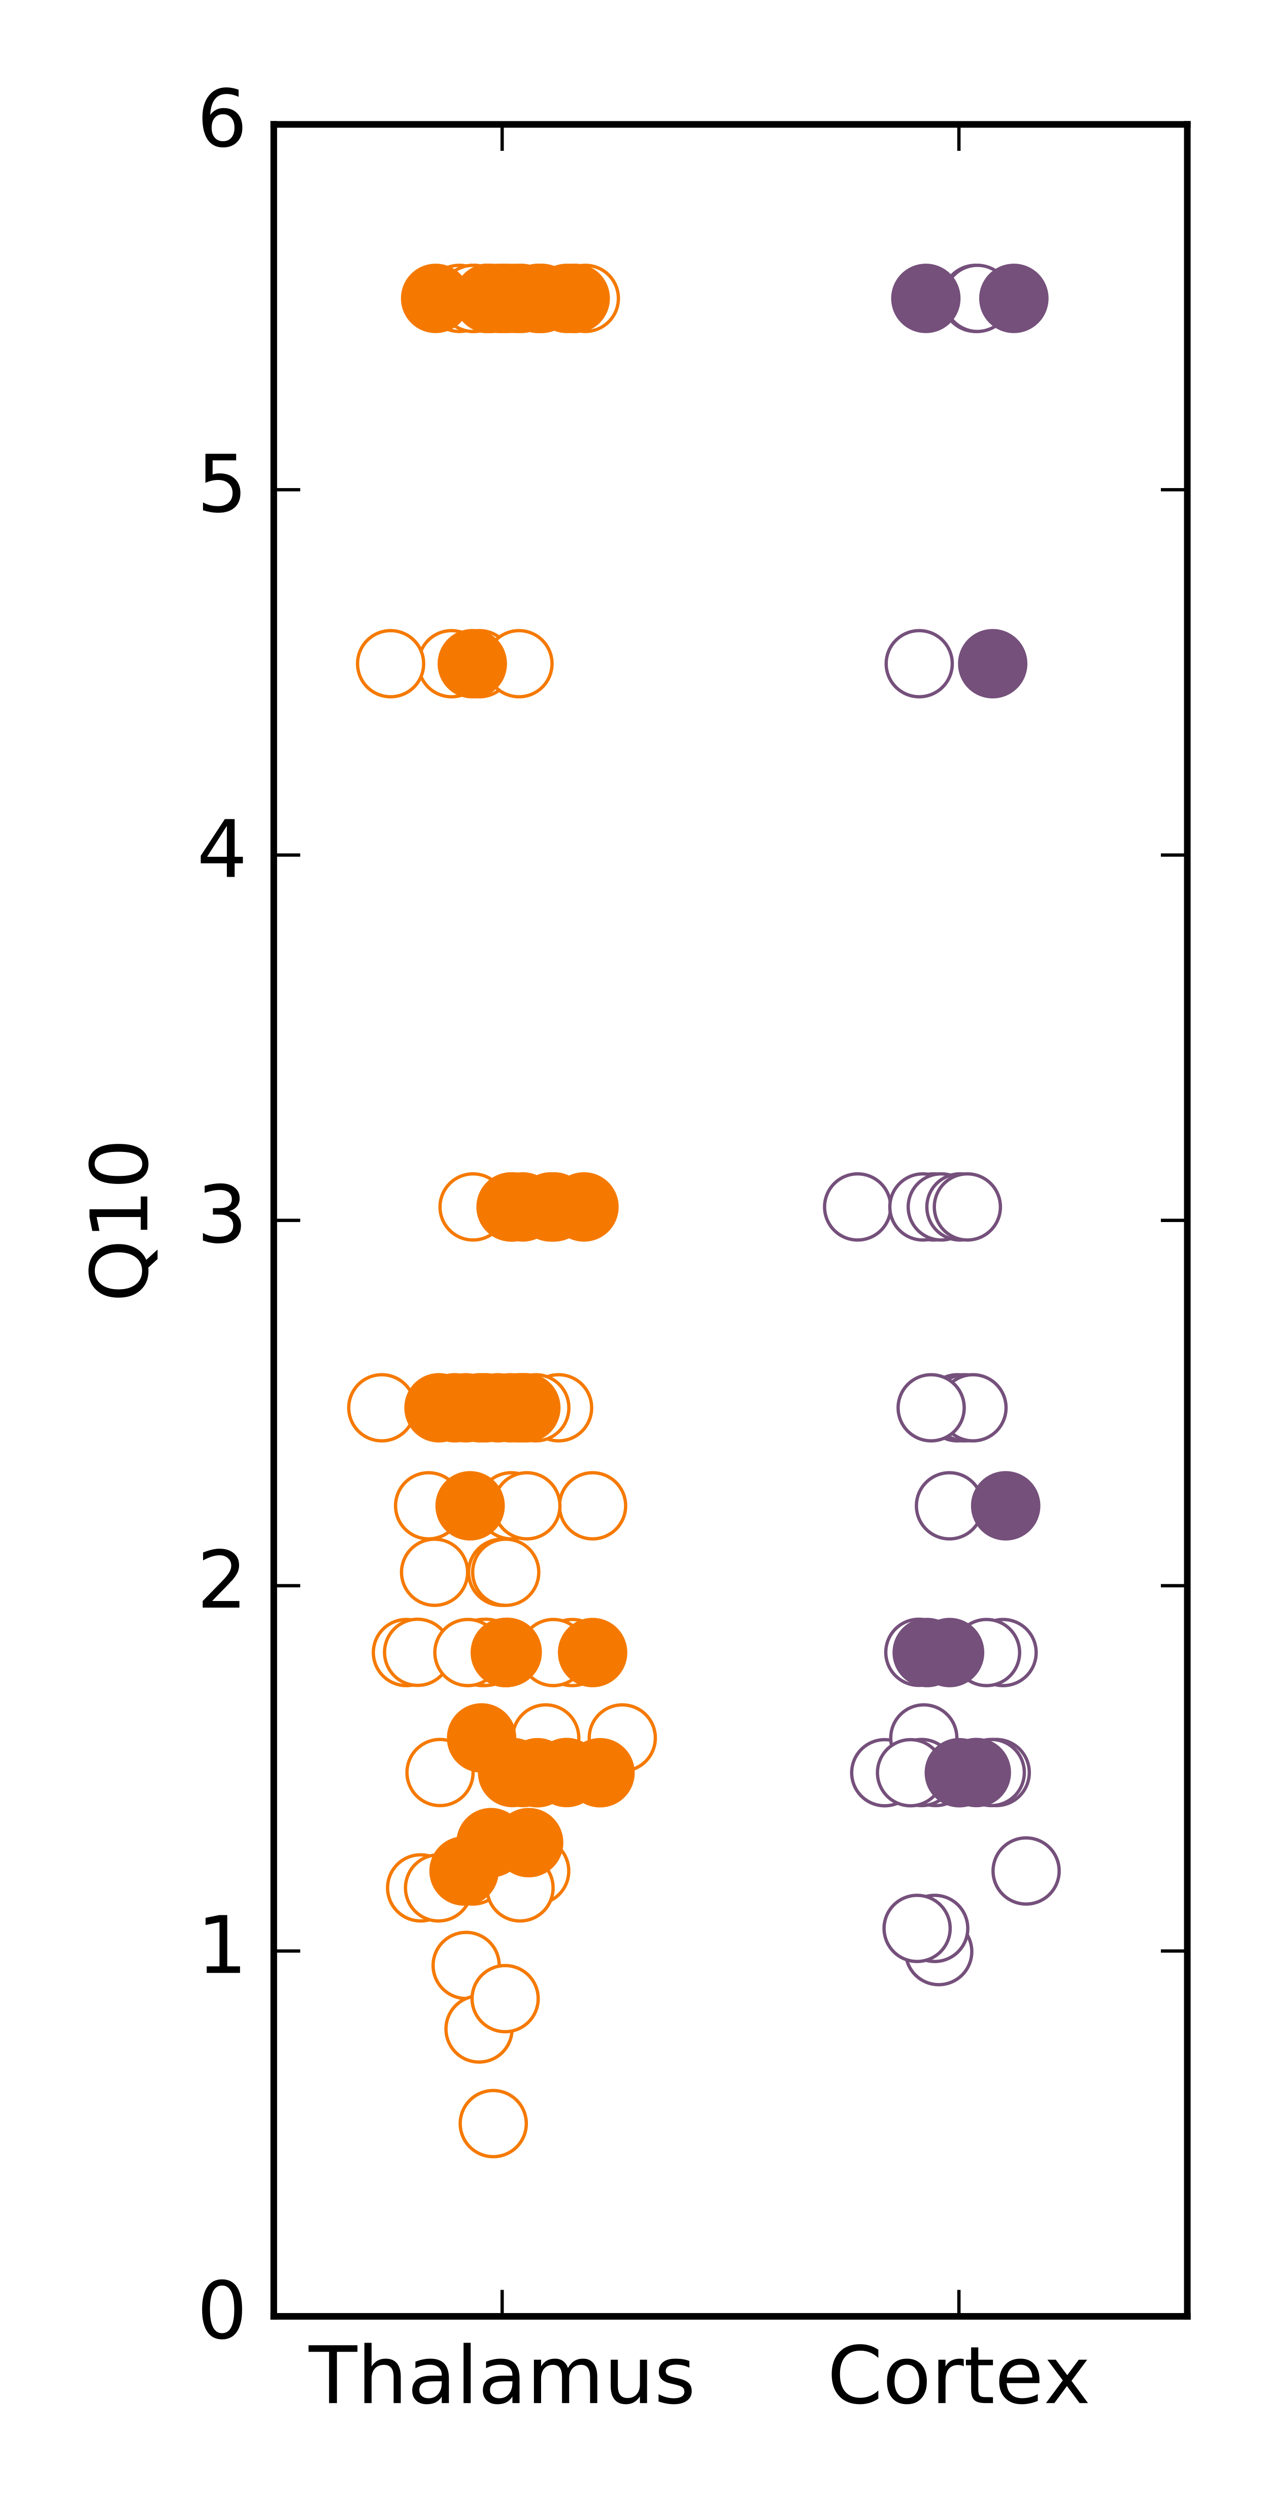 <?xml version="1.0" encoding="utf-8" standalone="no"?>
<!DOCTYPE svg PUBLIC "-//W3C//DTD SVG 1.1//EN"
  "http://www.w3.org/Graphics/SVG/1.1/DTD/svg11.dtd">
<!-- Created with matplotlib (http://matplotlib.org/) -->
<svg height="378pt" version="1.1" viewBox="0 0 192 378" width="192pt" xmlns="http://www.w3.org/2000/svg" xmlns:xlink="http://www.w3.org/1999/xlink">
 <defs>
  <style type="text/css">
*{stroke-linecap:butt;stroke-linejoin:round;stroke-miterlimit:100000;}
  </style>
 </defs>
 <g id="figure_1">
  <g id="patch_1">
   <path d="M 0 378.9 
L 192.6 378.9 
L 192.6 0 
L 0 0 
z
" style="fill:#ffffff;"/>
  </g>
  <g id="axes_1">
   <g id="patch_2">
    <path d="M 41.422 350.24 
L 179.64 350.24 
L 179.64 18.81 
L 41.422 18.81 
z
" style="fill:#ffffff;"/>
   </g>
   <g id="line2d_1">
    <defs>
     <path d="M 0 5 
C 1.326 5 2.598 4.473 3.536 3.536 
C 4.473 2.598 5 1.326 5 0 
C 5 -1.326 4.473 -2.598 3.536 -3.536 
C 2.598 -4.473 1.326 -5 0 -5 
C -1.326 -5 -2.598 -4.473 -3.536 -3.536 
C -4.473 -2.598 -5 -1.326 -5 0 
C -5 1.326 -4.473 2.598 -3.536 3.536 
C -2.598 4.473 -1.326 5 0 5 
z
" id="mc7025c196a" style="stroke:#f57900;stroke-width:0.5;"/>
    </defs>
    <g clip-path="url(#pbb7a2b4ba5)">
     <use style="fill:#ffffff;stroke:#f57900;stroke-width:0.5;" x="72.537" xlink:href="#mc7025c196a" y="100.355"/>
     <use style="fill:#ffffff;stroke:#f57900;stroke-width:0.5;" x="73.676" xlink:href="#mc7025c196a" y="45.117"/>
     <use style="fill:#ffffff;stroke:#f57900;stroke-width:0.5;" x="76.537" xlink:href="#mc7025c196a" y="249.871"/>
     <use style="fill:#ffffff;stroke:#f57900;stroke-width:0.5;" x="81.053" xlink:href="#mc7025c196a" y="282.899"/>
     <use style="fill:#ffffff;stroke:#f57900;stroke-width:0.5;" x="73.011" xlink:href="#mc7025c196a" y="249.871"/>
     <use style="fill:#ffffff;stroke:#f57900;stroke-width:0.5;" x="64.847" xlink:href="#mc7025c196a" y="227.684"/>
     <use style="fill:#ffffff;stroke:#f57900;stroke-width:0.5;" x="86.577" xlink:href="#mc7025c196a" y="249.871"/>
     <use style="fill:#ffffff;stroke:#f57900;stroke-width:0.5;" x="70.53" xlink:href="#mc7025c196a" y="297.184"/>
     <use style="fill:#ffffff;stroke:#f57900;stroke-width:0.5;" x="78.892" xlink:href="#mc7025c196a" y="45.117"/>
     <use style="fill:#ffffff;stroke:#f57900;stroke-width:0.5;" x="79.108" xlink:href="#mc7025c196a" y="268.013"/>
     <use style="fill:#ffffff;stroke:#f57900;stroke-width:0.5;" x="89.658" xlink:href="#mc7025c196a" y="227.684"/>
     <use style="fill:#ffffff;stroke:#f57900;stroke-width:0.5;" x="84.516" xlink:href="#mc7025c196a" y="212.863"/>
     <use style="fill:#ffffff;stroke:#f57900;stroke-width:0.5;" x="72.477" xlink:href="#mc7025c196a" y="306.789"/>
     <use style="fill:#ffffff;stroke:#f57900;stroke-width:0.5;" x="81.651" xlink:href="#mc7025c196a" y="45.117"/>
     <use style="fill:#ffffff;stroke:#f57900;stroke-width:0.5;" x="61.489" xlink:href="#mc7025c196a" y="249.871"/>
     <use style="fill:#ffffff;stroke:#f57900;stroke-width:0.5;" x="68.822" xlink:href="#mc7025c196a" y="212.863"/>
     <use style="fill:#ffffff;stroke:#f57900;stroke-width:0.5;" x="73.525" xlink:href="#mc7025c196a" y="249.836"/>
     <use style="fill:#ffffff;stroke:#f57900;stroke-width:0.5;" x="81.071" xlink:href="#mc7025c196a" y="212.863"/>
     <use style="fill:#ffffff;stroke:#f57900;stroke-width:0.5;" x="75.906" xlink:href="#mc7025c196a" y="237.733"/>
     <use style="fill:#ffffff;stroke:#f57900;stroke-width:0.5;" x="74.63" xlink:href="#mc7025c196a" y="321.097"/>
     <use style="fill:#ffffff;stroke:#f57900;stroke-width:0.5;" x="77.361" xlink:href="#mc7025c196a" y="227.684"/>
     <use style="fill:#ffffff;stroke:#f57900;stroke-width:0.5;" x="57.765" xlink:href="#mc7025c196a" y="212.863"/>
     <use style="fill:#ffffff;stroke:#f57900;stroke-width:0.5;" x="73.67" xlink:href="#mc7025c196a" y="45.117"/>
     <use style="fill:#ffffff;stroke:#f57900;stroke-width:0.5;" x="88.561" xlink:href="#mc7025c196a" y="45.117"/>
     <use style="fill:#ffffff;stroke:#f57900;stroke-width:0.5;" x="81.408" xlink:href="#mc7025c196a" y="45.117"/>
     <use style="fill:#ffffff;stroke:#f57900;stroke-width:0.5;" x="71.727" xlink:href="#mc7025c196a" y="45.117"/>
     <use style="fill:#ffffff;stroke:#f57900;stroke-width:0.5;" x="75.539" xlink:href="#mc7025c196a" y="45.117"/>
     <use style="fill:#ffffff;stroke:#f57900;stroke-width:0.5;" x="83.72" xlink:href="#mc7025c196a" y="249.871"/>
     <use style="fill:#ffffff;stroke:#f57900;stroke-width:0.5;" x="76.155" xlink:href="#mc7025c196a" y="45.117"/>
     <use style="fill:#ffffff;stroke:#f57900;stroke-width:0.5;" x="69.499" xlink:href="#mc7025c196a" y="45.117"/>
     <use style="fill:#ffffff;stroke:#f57900;stroke-width:0.5;" x="63.181" xlink:href="#mc7025c196a" y="249.836"/>
     <use style="fill:#ffffff;stroke:#f57900;stroke-width:0.5;" x="70.794" xlink:href="#mc7025c196a" y="249.871"/>
     <use style="fill:#ffffff;stroke:#f57900;stroke-width:0.5;" x="79.718" xlink:href="#mc7025c196a" y="227.684"/>
     <use style="fill:#ffffff;stroke:#f57900;stroke-width:0.5;" x="66.575" xlink:href="#mc7025c196a" y="268.013"/>
     <use style="fill:#ffffff;stroke:#f57900;stroke-width:0.5;" x="71.577" xlink:href="#mc7025c196a" y="45.117"/>
     <use style="fill:#ffffff;stroke:#f57900;stroke-width:0.5;" x="79.116" xlink:href="#mc7025c196a" y="212.863"/>
     <use style="fill:#ffffff;stroke:#f57900;stroke-width:0.5;" x="74.283" xlink:href="#mc7025c196a" y="45.117"/>
     <use style="fill:#ffffff;stroke:#f57900;stroke-width:0.5;" x="63.64" xlink:href="#mc7025c196a" y="285.456"/>
     <use style="fill:#ffffff;stroke:#f57900;stroke-width:0.5;" x="66.349" xlink:href="#mc7025c196a" y="285.456"/>
     <use style="fill:#ffffff;stroke:#f57900;stroke-width:0.5;" x="83.838" xlink:href="#mc7025c196a" y="182.494"/>
     <use style="fill:#ffffff;stroke:#f57900;stroke-width:0.5;" x="71.574" xlink:href="#mc7025c196a" y="182.494"/>
     <use style="fill:#ffffff;stroke:#f57900;stroke-width:0.5;" x="76.856" xlink:href="#mc7025c196a" y="45.117"/>
     <use style="fill:#ffffff;stroke:#f57900;stroke-width:0.5;" x="65.75" xlink:href="#mc7025c196a" y="237.733"/>
     <use style="fill:#ffffff;stroke:#f57900;stroke-width:0.5;" x="78.522" xlink:href="#mc7025c196a" y="100.355"/>
     <use style="fill:#ffffff;stroke:#f57900;stroke-width:0.5;" x="77.206" xlink:href="#mc7025c196a" y="212.863"/>
     <use style="fill:#ffffff;stroke:#f57900;stroke-width:0.5;" x="94.151" xlink:href="#mc7025c196a" y="262.782"/>
     <use style="fill:#ffffff;stroke:#f57900;stroke-width:0.5;" x="71.556" xlink:href="#mc7025c196a" y="282.899"/>
     <use style="fill:#ffffff;stroke:#f57900;stroke-width:0.5;" x="82.571" xlink:href="#mc7025c196a" y="262.782"/>
     <use style="fill:#ffffff;stroke:#f57900;stroke-width:0.5;" x="76.426" xlink:href="#mc7025c196a" y="302.201"/>
     <use style="fill:#ffffff;stroke:#f57900;stroke-width:0.5;" x="78.681" xlink:href="#mc7025c196a" y="285.456"/>
     <use style="fill:#ffffff;stroke:#f57900;stroke-width:0.5;" x="77.326" xlink:href="#mc7025c196a" y="182.494"/>
     <use style="fill:#ffffff;stroke:#f57900;stroke-width:0.5;" x="68.318" xlink:href="#mc7025c196a" y="100.355"/>
     <use style="fill:#ffffff;stroke:#f57900;stroke-width:0.5;" x="76.515" xlink:href="#mc7025c196a" y="237.733"/>
     <use style="fill:#ffffff;stroke:#f57900;stroke-width:0.5;" x="59.098" xlink:href="#mc7025c196a" y="100.355"/>
    </g>
   </g>
   <g id="line2d_2">
    <defs>
     <path d="M 0 5 
C 1.326 5 2.598 4.473 3.536 3.536 
C 4.473 2.598 5 1.326 5 0 
C 5 -1.326 4.473 -2.598 3.536 -3.536 
C 2.598 -4.473 1.326 -5 0 -5 
C -1.326 -5 -2.598 -4.473 -3.536 -3.536 
C -4.473 -2.598 -5 -1.326 -5 0 
C -5 1.326 -4.473 2.598 -3.536 3.536 
C -2.598 4.473 -1.326 5 0 5 
z
" id="macefeec0c6" style="stroke:#f57900;stroke-width:0.5;"/>
    </defs>
    <g clip-path="url(#pbb7a2b4ba5)">
     <use style="fill:#f57900;stroke:#f57900;stroke-width:0.5;" x="73.902" xlink:href="#macefeec0c6" y="45.117"/>
     <use style="fill:#f57900;stroke:#f57900;stroke-width:0.5;" x="70.468" xlink:href="#macefeec0c6" y="212.863"/>
     <use style="fill:#f57900;stroke:#f57900;stroke-width:0.5;" x="79.555" xlink:href="#macefeec0c6" y="212.863"/>
     <use style="fill:#f57900;stroke:#f57900;stroke-width:0.5;" x="76.74" xlink:href="#macefeec0c6" y="249.836"/>
     <use style="fill:#f57900;stroke:#f57900;stroke-width:0.5;" x="79.097" xlink:href="#macefeec0c6" y="182.494"/>
     <use style="fill:#f57900;stroke:#f57900;stroke-width:0.5;" x="81.321" xlink:href="#macefeec0c6" y="268.042"/>
     <use style="fill:#f57900;stroke:#f57900;stroke-width:0.5;" x="90.785" xlink:href="#macefeec0c6" y="268.042"/>
     <use style="fill:#f57900;stroke:#f57900;stroke-width:0.5;" x="78.455" xlink:href="#macefeec0c6" y="212.863"/>
     <use style="fill:#f57900;stroke:#f57900;stroke-width:0.5;" x="86.76" xlink:href="#macefeec0c6" y="45.117"/>
     <use style="fill:#f57900;stroke:#f57900;stroke-width:0.5;" x="88.353" xlink:href="#macefeec0c6" y="182.494"/>
     <use style="fill:#f57900;stroke:#f57900;stroke-width:0.5;" x="81.975" xlink:href="#macefeec0c6" y="45.117"/>
     <use style="fill:#f57900;stroke:#f57900;stroke-width:0.5;" x="85.752" xlink:href="#macefeec0c6" y="45.117"/>
     <use style="fill:#f57900;stroke:#f57900;stroke-width:0.5;" x="72.593" xlink:href="#macefeec0c6" y="212.863"/>
     <use style="fill:#f57900;stroke:#f57900;stroke-width:0.5;" x="85.735" xlink:href="#macefeec0c6" y="268.013"/>
     <use style="fill:#f57900;stroke:#f57900;stroke-width:0.5;" x="77.547" xlink:href="#macefeec0c6" y="182.494"/>
     <use style="fill:#f57900;stroke:#f57900;stroke-width:0.5;" x="77.555" xlink:href="#macefeec0c6" y="268.013"/>
     <use style="fill:#f57900;stroke:#f57900;stroke-width:0.5;" x="87.029" xlink:href="#macefeec0c6" y="45.117"/>
     <use style="fill:#f57900;stroke:#f57900;stroke-width:0.5;" x="73.452" xlink:href="#macefeec0c6" y="212.863"/>
     <use style="fill:#f57900;stroke:#f57900;stroke-width:0.5;" x="75.345" xlink:href="#macefeec0c6" y="212.863"/>
     <use style="fill:#f57900;stroke:#f57900;stroke-width:0.5;" x="71.46" xlink:href="#macefeec0c6" y="100.355"/>
     <use style="fill:#f57900;stroke:#f57900;stroke-width:0.5;" x="74.293" xlink:href="#macefeec0c6" y="278.615"/>
     <use style="fill:#f57900;stroke:#f57900;stroke-width:0.5;" x="72.865" xlink:href="#macefeec0c6" y="262.782"/>
     <use style="fill:#f57900;stroke:#f57900;stroke-width:0.5;" x="79.985" xlink:href="#macefeec0c6" y="278.615"/>
     <use style="fill:#f57900;stroke:#f57900;stroke-width:0.5;" x="76.452" xlink:href="#macefeec0c6" y="249.871"/>
     <use style="fill:#f57900;stroke:#f57900;stroke-width:0.5;" x="70.211" xlink:href="#macefeec0c6" y="282.899"/>
     <use style="fill:#f57900;stroke:#f57900;stroke-width:0.5;" x="83.317" xlink:href="#macefeec0c6" y="182.494"/>
     <use style="fill:#f57900;stroke:#f57900;stroke-width:0.5;" x="89.66" xlink:href="#macefeec0c6" y="249.871"/>
     <use style="fill:#f57900;stroke:#f57900;stroke-width:0.5;" x="78.108" xlink:href="#macefeec0c6" y="45.117"/>
     <use style="fill:#f57900;stroke:#f57900;stroke-width:0.5;" x="65.912" xlink:href="#macefeec0c6" y="45.117"/>
     <use style="fill:#f57900;stroke:#f57900;stroke-width:0.5;" x="66.419" xlink:href="#macefeec0c6" y="212.863"/>
     <use style="fill:#f57900;stroke:#f57900;stroke-width:0.5;" x="71.128" xlink:href="#macefeec0c6" y="227.684"/>
    </g>
   </g>
   <g id="line2d_3">
    <defs>
     <path d="M 0 5 
C 1.326 5 2.598 4.473 3.536 3.536 
C 4.473 2.598 5 1.326 5 0 
C 5 -1.326 4.473 -2.598 3.536 -3.536 
C 2.598 -4.473 1.326 -5 0 -5 
C -1.326 -5 -2.598 -4.473 -3.536 -3.536 
C -4.473 -2.598 -5 -1.326 -5 0 
C -5 1.326 -4.473 2.598 -3.536 3.536 
C -2.598 4.473 -1.326 5 0 5 
z
" id="m51b7ac79d2" style="stroke:#75507b;stroke-width:0.5;"/>
    </defs>
    <g clip-path="url(#pbb7a2b4ba5)">
     <use style="fill:#ffffff;stroke:#75507b;stroke-width:0.5;" x="141.258" xlink:href="#m51b7ac79d2" y="182.494"/>
     <use style="fill:#ffffff;stroke:#75507b;stroke-width:0.5;" x="144.851" xlink:href="#m51b7ac79d2" y="212.863"/>
     <use style="fill:#ffffff;stroke:#75507b;stroke-width:0.5;" x="139.078" xlink:href="#m51b7ac79d2" y="100.355"/>
     <use style="fill:#ffffff;stroke:#75507b;stroke-width:0.5;" x="133.859" xlink:href="#m51b7ac79d2" y="268.042"/>
     <use style="fill:#ffffff;stroke:#75507b;stroke-width:0.5;" x="142.032" xlink:href="#m51b7ac79d2" y="295.09"/>
     <use style="fill:#ffffff;stroke:#75507b;stroke-width:0.5;" x="141.557" xlink:href="#m51b7ac79d2" y="268.013"/>
     <use style="fill:#ffffff;stroke:#75507b;stroke-width:0.5;" x="150.733" xlink:href="#m51b7ac79d2" y="268.013"/>
     <use style="fill:#ffffff;stroke:#75507b;stroke-width:0.5;" x="151.771" xlink:href="#m51b7ac79d2" y="249.871"/>
     <use style="fill:#ffffff;stroke:#75507b;stroke-width:0.5;" x="139.771" xlink:href="#m51b7ac79d2" y="262.782"/>
     <use style="fill:#ffffff;stroke:#75507b;stroke-width:0.5;" x="147.61" xlink:href="#m51b7ac79d2" y="45.117"/>
     <use style="fill:#ffffff;stroke:#75507b;stroke-width:0.5;" x="129.758" xlink:href="#m51b7ac79d2" y="182.494"/>
     <use style="fill:#ffffff;stroke:#75507b;stroke-width:0.5;" x="139.439" xlink:href="#m51b7ac79d2" y="268.013"/>
     <use style="fill:#ffffff;stroke:#75507b;stroke-width:0.5;" x="141.424" xlink:href="#m51b7ac79d2" y="291.582"/>
     <use style="fill:#ffffff;stroke:#75507b;stroke-width:0.5;" x="137.76" xlink:href="#m51b7ac79d2" y="268.042"/>
     <use style="fill:#ffffff;stroke:#75507b;stroke-width:0.5;" x="145.978" xlink:href="#m51b7ac79d2" y="212.863"/>
     <use style="fill:#ffffff;stroke:#75507b;stroke-width:0.5;" x="155.251" xlink:href="#m51b7ac79d2" y="282.899"/>
     <use style="fill:#ffffff;stroke:#75507b;stroke-width:0.5;" x="149.267" xlink:href="#m51b7ac79d2" y="249.871"/>
     <use style="fill:#ffffff;stroke:#75507b;stroke-width:0.5;" x="147.214" xlink:href="#m51b7ac79d2" y="212.863"/>
     <use style="fill:#ffffff;stroke:#75507b;stroke-width:0.5;" x="138.759" xlink:href="#m51b7ac79d2" y="291.582"/>
     <use style="fill:#ffffff;stroke:#75507b;stroke-width:0.5;" x="140.885" xlink:href="#m51b7ac79d2" y="212.863"/>
     <use style="fill:#ffffff;stroke:#75507b;stroke-width:0.5;" x="147.882" xlink:href="#m51b7ac79d2" y="45.117"/>
     <use style="fill:#ffffff;stroke:#75507b;stroke-width:0.5;" x="139.633" xlink:href="#m51b7ac79d2" y="182.494"/>
     <use style="fill:#ffffff;stroke:#75507b;stroke-width:0.5;" x="139.02" xlink:href="#m51b7ac79d2" y="249.836"/>
     <use style="fill:#ffffff;stroke:#75507b;stroke-width:0.5;" x="142.411" xlink:href="#m51b7ac79d2" y="182.494"/>
     <use style="fill:#ffffff;stroke:#75507b;stroke-width:0.5;" x="149.979" xlink:href="#m51b7ac79d2" y="268.013"/>
     <use style="fill:#ffffff;stroke:#75507b;stroke-width:0.5;" x="143.654" xlink:href="#m51b7ac79d2" y="227.684"/>
     <use style="fill:#ffffff;stroke:#75507b;stroke-width:0.5;" x="145.235" xlink:href="#m51b7ac79d2" y="182.494"/>
     <use style="fill:#ffffff;stroke:#75507b;stroke-width:0.5;" x="146.362" xlink:href="#m51b7ac79d2" y="182.494"/>
    </g>
   </g>
   <g id="line2d_4">
    <defs>
     <path d="M 0 5 
C 1.326 5 2.598 4.473 3.536 3.536 
C 4.473 2.598 5 1.326 5 0 
C 5 -1.326 4.473 -2.598 3.536 -3.536 
C 2.598 -4.473 1.326 -5 0 -5 
C -1.326 -5 -2.598 -4.473 -3.536 -3.536 
C -4.473 -2.598 -5 -1.326 -5 0 
C -5 1.326 -4.473 2.598 -3.536 3.536 
C -2.598 4.473 -1.326 5 0 5 
z
" id="m7f7eb84cde" style="stroke:#75507b;stroke-width:0.5;"/>
    </defs>
    <g clip-path="url(#pbb7a2b4ba5)">
     <use style="fill:#75507b;stroke:#75507b;stroke-width:0.5;" x="152.16" xlink:href="#m7f7eb84cde" y="227.684"/>
     <use style="fill:#75507b;stroke:#75507b;stroke-width:0.5;" x="153.398" xlink:href="#m7f7eb84cde" y="45.117"/>
     <use style="fill:#75507b;stroke:#75507b;stroke-width:0.5;" x="140.08" xlink:href="#m7f7eb84cde" y="45.117"/>
     <use style="fill:#75507b;stroke:#75507b;stroke-width:0.5;" x="145.146" xlink:href="#m7f7eb84cde" y="268.042"/>
     <use style="fill:#75507b;stroke:#75507b;stroke-width:0.5;" x="140.289" xlink:href="#m7f7eb84cde" y="249.871"/>
     <use style="fill:#75507b;stroke:#75507b;stroke-width:0.5;" x="147.721" xlink:href="#m7f7eb84cde" y="268.013"/>
     <use style="fill:#75507b;stroke:#75507b;stroke-width:0.5;" x="143.675" xlink:href="#m7f7eb84cde" y="249.871"/>
     <use style="fill:#75507b;stroke:#75507b;stroke-width:0.5;" x="150.194" xlink:href="#m7f7eb84cde" y="100.355"/>
    </g>
   </g>
   <g id="patch_3">
    <path d="M 41.422 18.81 
L 179.64 18.81 
" style="fill:none;stroke:#000000;stroke-linecap:square;stroke-linejoin:miter;"/>
   </g>
   <g id="patch_4">
    <path d="M 179.64 350.24 
L 179.64 18.81 
" style="fill:none;stroke:#000000;stroke-linecap:square;stroke-linejoin:miter;"/>
   </g>
   <g id="patch_5">
    <path d="M 41.422 350.24 
L 179.64 350.24 
" style="fill:none;stroke:#000000;stroke-linecap:square;stroke-linejoin:miter;"/>
   </g>
   <g id="patch_6">
    <path d="M 41.422 350.24 
L 41.422 18.81 
" style="fill:none;stroke:#000000;stroke-linecap:square;stroke-linejoin:miter;"/>
   </g>
   <g id="matplotlib.axis_1">
    <g id="xtick_1">
     <g id="line2d_5">
      <defs>
       <path d="M 0 0 
L 0 -4 
" id="mce4a6c929a" style="stroke:#000000;stroke-width:0.5;"/>
      </defs>
      <g>
       <use style="stroke:#000000;stroke-width:0.5;" x="75.977" xlink:href="#mce4a6c929a" y="350.24"/>
      </g>
     </g>
     <g id="line2d_6">
      <defs>
       <path d="M 0 0 
L 0 4 
" id="m06309de240" style="stroke:#000000;stroke-width:0.5;"/>
      </defs>
      <g>
       <use style="stroke:#000000;stroke-width:0.5;" x="75.977" xlink:href="#m06309de240" y="18.81"/>
      </g>
     </g>
     <g id="text_1">
      <!-- Thalamus -->
      <defs>
       <path d="M 52 44.188 
Q 55.375 50.25 60.062 53.125 
Q 64.75 56 71.094 56 
Q 79.641 56 84.281 50.016 
Q 88.922 44.047 88.922 33.016 
L 88.922 0 
L 79.891 0 
L 79.891 32.719 
Q 79.891 40.578 77.094 44.375 
Q 74.312 48.188 68.609 48.188 
Q 61.625 48.188 57.562 43.547 
Q 53.516 38.922 53.516 30.906 
L 53.516 0 
L 44.484 0 
L 44.484 32.719 
Q 44.484 40.625 41.703 44.406 
Q 38.922 48.188 33.109 48.188 
Q 26.219 48.188 22.156 43.531 
Q 18.109 38.875 18.109 30.906 
L 18.109 0 
L 9.078 0 
L 9.078 54.688 
L 18.109 54.688 
L 18.109 46.188 
Q 21.188 51.219 25.484 53.609 
Q 29.781 56 35.688 56 
Q 41.656 56 45.828 52.969 
Q 50 49.953 52 44.188 
" id="BitstreamVeraSans-Roman-6d"/>
       <path d="M 9.422 75.984 
L 18.406 75.984 
L 18.406 0 
L 9.422 0 
z
" id="BitstreamVeraSans-Roman-6c"/>
       <path d="M -0.297 72.906 
L 61.375 72.906 
L 61.375 64.594 
L 35.5 64.594 
L 35.5 0 
L 25.594 0 
L 25.594 64.594 
L -0.297 64.594 
z
" id="BitstreamVeraSans-Roman-54"/>
       <path d="M 54.891 33.016 
L 54.891 0 
L 45.906 0 
L 45.906 32.719 
Q 45.906 40.484 42.875 44.328 
Q 39.844 48.188 33.797 48.188 
Q 26.516 48.188 22.312 43.547 
Q 18.109 38.922 18.109 30.906 
L 18.109 0 
L 9.078 0 
L 9.078 75.984 
L 18.109 75.984 
L 18.109 46.188 
Q 21.344 51.125 25.703 53.562 
Q 30.078 56 35.797 56 
Q 45.219 56 50.047 50.172 
Q 54.891 44.344 54.891 33.016 
" id="BitstreamVeraSans-Roman-68"/>
       <path d="M 8.5 21.578 
L 8.5 54.688 
L 17.484 54.688 
L 17.484 21.922 
Q 17.484 14.156 20.5 10.266 
Q 23.531 6.391 29.594 6.391 
Q 36.859 6.391 41.078 11.031 
Q 45.312 15.672 45.312 23.688 
L 45.312 54.688 
L 54.297 54.688 
L 54.297 0 
L 45.312 0 
L 45.312 8.406 
Q 42.047 3.422 37.719 1 
Q 33.406 -1.422 27.688 -1.422 
Q 18.266 -1.422 13.375 4.438 
Q 8.5 10.297 8.5 21.578 
" id="BitstreamVeraSans-Roman-75"/>
       <path d="M 34.281 27.484 
Q 23.391 27.484 19.188 25 
Q 14.984 22.516 14.984 16.5 
Q 14.984 11.719 18.141 8.906 
Q 21.297 6.109 26.703 6.109 
Q 34.188 6.109 38.703 11.406 
Q 43.219 16.703 43.219 25.484 
L 43.219 27.484 
z
M 52.203 31.203 
L 52.203 0 
L 43.219 0 
L 43.219 8.297 
Q 40.141 3.328 35.547 0.953 
Q 30.953 -1.422 24.312 -1.422 
Q 15.922 -1.422 10.953 3.297 
Q 6 8.016 6 15.922 
Q 6 25.141 12.172 29.828 
Q 18.359 34.516 30.609 34.516 
L 43.219 34.516 
L 43.219 35.406 
Q 43.219 41.609 39.141 45 
Q 35.062 48.391 27.688 48.391 
Q 23 48.391 18.547 47.266 
Q 14.109 46.141 10.016 43.891 
L 10.016 52.203 
Q 14.938 54.109 19.578 55.047 
Q 24.219 56 28.609 56 
Q 40.484 56 46.344 49.844 
Q 52.203 43.703 52.203 31.203 
" id="BitstreamVeraSans-Roman-61"/>
       <path d="M 44.281 53.078 
L 44.281 44.578 
Q 40.484 46.531 36.375 47.5 
Q 32.281 48.484 27.875 48.484 
Q 21.188 48.484 17.844 46.438 
Q 14.5 44.391 14.5 40.281 
Q 14.5 37.156 16.891 35.375 
Q 19.281 33.594 26.516 31.984 
L 29.594 31.297 
Q 39.156 29.25 43.188 25.516 
Q 47.219 21.781 47.219 15.094 
Q 47.219 7.469 41.188 3.016 
Q 35.156 -1.422 24.609 -1.422 
Q 20.219 -1.422 15.453 -0.562 
Q 10.688 0.297 5.422 2 
L 5.422 11.281 
Q 10.406 8.688 15.234 7.391 
Q 20.062 6.109 24.812 6.109 
Q 31.156 6.109 34.562 8.281 
Q 37.984 10.453 37.984 14.406 
Q 37.984 18.062 35.516 20.016 
Q 33.062 21.969 24.703 23.781 
L 21.578 24.516 
Q 13.234 26.266 9.516 29.906 
Q 5.812 33.547 5.812 39.891 
Q 5.812 47.609 11.281 51.797 
Q 16.75 56 26.812 56 
Q 31.781 56 36.172 55.266 
Q 40.578 54.547 44.281 53.078 
" id="BitstreamVeraSans-Roman-73"/>
      </defs>
      <g transform="translate(46.717 363.358)scale(0.12 -0.12)">
       <use xlink:href="#BitstreamVeraSans-Roman-54"/>
       <use x="61.084" xlink:href="#BitstreamVeraSans-Roman-68"/>
       <use x="124.463" xlink:href="#BitstreamVeraSans-Roman-61"/>
       <use x="185.742" xlink:href="#BitstreamVeraSans-Roman-6c"/>
       <use x="213.525" xlink:href="#BitstreamVeraSans-Roman-61"/>
       <use x="274.805" xlink:href="#BitstreamVeraSans-Roman-6d"/>
       <use x="372.217" xlink:href="#BitstreamVeraSans-Roman-75"/>
       <use x="435.596" xlink:href="#BitstreamVeraSans-Roman-73"/>
      </g>
     </g>
    </g>
    <g id="xtick_2">
     <g id="line2d_7">
      <g>
       <use style="stroke:#000000;stroke-width:0.5;" x="145.086" xlink:href="#mce4a6c929a" y="350.24"/>
      </g>
     </g>
     <g id="line2d_8">
      <g>
       <use style="stroke:#000000;stroke-width:0.5;" x="145.086" xlink:href="#m06309de240" y="18.81"/>
      </g>
     </g>
     <g id="text_2">
      <!-- Cortex -->
      <defs>
       <path d="M 30.609 48.391 
Q 23.391 48.391 19.188 42.75 
Q 14.984 37.109 14.984 27.297 
Q 14.984 17.484 19.156 11.844 
Q 23.344 6.203 30.609 6.203 
Q 37.797 6.203 41.984 11.859 
Q 46.188 17.531 46.188 27.297 
Q 46.188 37.016 41.984 42.703 
Q 37.797 48.391 30.609 48.391 
M 30.609 56 
Q 42.328 56 49.016 48.375 
Q 55.719 40.766 55.719 27.297 
Q 55.719 13.875 49.016 6.219 
Q 42.328 -1.422 30.609 -1.422 
Q 18.844 -1.422 12.172 6.219 
Q 5.516 13.875 5.516 27.297 
Q 5.516 40.766 12.172 48.375 
Q 18.844 56 30.609 56 
" id="BitstreamVeraSans-Roman-6f"/>
       <path d="M 64.406 67.281 
L 64.406 56.891 
Q 59.422 61.531 53.781 63.812 
Q 48.141 66.109 41.797 66.109 
Q 29.297 66.109 22.656 58.469 
Q 16.016 50.828 16.016 36.375 
Q 16.016 21.969 22.656 14.328 
Q 29.297 6.688 41.797 6.688 
Q 48.141 6.688 53.781 8.984 
Q 59.422 11.281 64.406 15.922 
L 64.406 5.609 
Q 59.234 2.094 53.438 0.328 
Q 47.656 -1.422 41.219 -1.422 
Q 24.656 -1.422 15.125 8.703 
Q 5.609 18.844 5.609 36.375 
Q 5.609 53.953 15.125 64.078 
Q 24.656 74.219 41.219 74.219 
Q 47.75 74.219 53.531 72.484 
Q 59.328 70.75 64.406 67.281 
" id="BitstreamVeraSans-Roman-43"/>
       <path d="M 54.891 54.688 
L 35.109 28.078 
L 55.906 0 
L 45.312 0 
L 29.391 21.484 
L 13.484 0 
L 2.875 0 
L 24.125 28.609 
L 4.688 54.688 
L 15.281 54.688 
L 29.781 35.203 
L 44.281 54.688 
z
" id="BitstreamVeraSans-Roman-78"/>
       <path d="M 56.203 29.594 
L 56.203 25.203 
L 14.891 25.203 
Q 15.484 15.922 20.484 11.062 
Q 25.484 6.203 34.422 6.203 
Q 39.594 6.203 44.453 7.469 
Q 49.312 8.734 54.109 11.281 
L 54.109 2.781 
Q 49.266 0.734 44.188 -0.344 
Q 39.109 -1.422 33.891 -1.422 
Q 20.797 -1.422 13.156 6.188 
Q 5.516 13.812 5.516 26.812 
Q 5.516 40.234 12.766 48.109 
Q 20.016 56 32.328 56 
Q 43.359 56 49.781 48.891 
Q 56.203 41.797 56.203 29.594 
M 47.219 32.234 
Q 47.125 39.594 43.094 43.984 
Q 39.062 48.391 32.422 48.391 
Q 24.906 48.391 20.391 44.141 
Q 15.875 39.891 15.188 32.172 
z
" id="BitstreamVeraSans-Roman-65"/>
       <path d="M 18.312 70.219 
L 18.312 54.688 
L 36.812 54.688 
L 36.812 47.703 
L 18.312 47.703 
L 18.312 18.016 
Q 18.312 11.328 20.141 9.422 
Q 21.969 7.516 27.594 7.516 
L 36.812 7.516 
L 36.812 0 
L 27.594 0 
Q 17.188 0 13.234 3.875 
Q 9.281 7.766 9.281 18.016 
L 9.281 47.703 
L 2.688 47.703 
L 2.688 54.688 
L 9.281 54.688 
L 9.281 70.219 
z
" id="BitstreamVeraSans-Roman-74"/>
       <path d="M 41.109 46.297 
Q 39.594 47.172 37.812 47.578 
Q 36.031 48 33.891 48 
Q 26.266 48 22.188 43.047 
Q 18.109 38.094 18.109 28.812 
L 18.109 0 
L 9.078 0 
L 9.078 54.688 
L 18.109 54.688 
L 18.109 46.188 
Q 20.953 51.172 25.484 53.578 
Q 30.031 56 36.531 56 
Q 37.453 56 38.578 55.875 
Q 39.703 55.766 41.062 55.516 
z
" id="BitstreamVeraSans-Roman-72"/>
      </defs>
      <g transform="translate(125.164 363.358)scale(0.12 -0.12)">
       <use xlink:href="#BitstreamVeraSans-Roman-43"/>
       <use x="69.824" xlink:href="#BitstreamVeraSans-Roman-6f"/>
       <use x="131.006" xlink:href="#BitstreamVeraSans-Roman-72"/>
       <use x="172.119" xlink:href="#BitstreamVeraSans-Roman-74"/>
       <use x="211.328" xlink:href="#BitstreamVeraSans-Roman-65"/>
       <use x="272.836" xlink:href="#BitstreamVeraSans-Roman-78"/>
      </g>
     </g>
    </g>
   </g>
   <g id="matplotlib.axis_2">
    <g id="ytick_1">
     <g id="line2d_9">
      <defs>
       <path d="M 0 0 
L 4 0 
" id="m97474b2972" style="stroke:#000000;stroke-width:0.5;"/>
      </defs>
      <g>
       <use style="stroke:#000000;stroke-width:0.5;" x="41.422" xlink:href="#m97474b2972" y="350.24"/>
      </g>
     </g>
     <g id="line2d_10">
      <defs>
       <path d="M 0 0 
L -4 0 
" id="mfefdf8f6c6" style="stroke:#000000;stroke-width:0.5;"/>
      </defs>
      <g>
       <use style="stroke:#000000;stroke-width:0.5;" x="179.64" xlink:href="#mfefdf8f6c6" y="350.24"/>
      </g>
     </g>
     <g id="text_3">
      <!-- 0 -->
      <defs>
       <path d="M 31.781 66.406 
Q 24.172 66.406 20.328 58.906 
Q 16.5 51.422 16.5 36.375 
Q 16.5 21.391 20.328 13.891 
Q 24.172 6.391 31.781 6.391 
Q 39.453 6.391 43.281 13.891 
Q 47.125 21.391 47.125 36.375 
Q 47.125 51.422 43.281 58.906 
Q 39.453 66.406 31.781 66.406 
M 31.781 74.219 
Q 44.047 74.219 50.516 64.516 
Q 56.984 54.828 56.984 36.375 
Q 56.984 17.969 50.516 8.266 
Q 44.047 -1.422 31.781 -1.422 
Q 19.531 -1.422 13.062 8.266 
Q 6.594 17.969 6.594 36.375 
Q 6.594 54.828 13.062 64.516 
Q 19.531 74.219 31.781 74.219 
" id="BitstreamVeraSans-Roman-30"/>
      </defs>
      <g transform="translate(29.788 353.551)scale(0.12 -0.12)">
       <use xlink:href="#BitstreamVeraSans-Roman-30"/>
      </g>
     </g>
    </g>
    <g id="ytick_2">
     <g id="line2d_11">
      <g>
       <use style="stroke:#000000;stroke-width:0.5;" x="41.422" xlink:href="#m97474b2972" y="295.002"/>
      </g>
     </g>
     <g id="line2d_12">
      <g>
       <use style="stroke:#000000;stroke-width:0.5;" x="179.64" xlink:href="#mfefdf8f6c6" y="295.002"/>
      </g>
     </g>
     <g id="text_4">
      <!-- 1 -->
      <defs>
       <path d="M 12.406 8.297 
L 28.516 8.297 
L 28.516 63.922 
L 10.984 60.406 
L 10.984 69.391 
L 28.422 72.906 
L 38.281 72.906 
L 38.281 8.297 
L 54.391 8.297 
L 54.391 0 
L 12.406 0 
z
" id="BitstreamVeraSans-Roman-31"/>
      </defs>
      <g transform="translate(29.788 298.313)scale(0.12 -0.12)">
       <use xlink:href="#BitstreamVeraSans-Roman-31"/>
      </g>
     </g>
    </g>
    <g id="ytick_3">
     <g id="line2d_13">
      <g>
       <use style="stroke:#000000;stroke-width:0.5;" x="41.422" xlink:href="#m97474b2972" y="239.763"/>
      </g>
     </g>
     <g id="line2d_14">
      <g>
       <use style="stroke:#000000;stroke-width:0.5;" x="179.64" xlink:href="#mfefdf8f6c6" y="239.763"/>
      </g>
     </g>
     <g id="text_5">
      <!-- 2 -->
      <defs>
       <path d="M 19.188 8.297 
L 53.609 8.297 
L 53.609 0 
L 7.328 0 
L 7.328 8.297 
Q 12.938 14.109 22.625 23.891 
Q 32.328 33.688 34.812 36.531 
Q 39.547 41.844 41.422 45.531 
Q 43.312 49.219 43.312 52.781 
Q 43.312 58.594 39.234 62.25 
Q 35.156 65.922 28.609 65.922 
Q 23.969 65.922 18.812 64.312 
Q 13.672 62.703 7.812 59.422 
L 7.812 69.391 
Q 13.766 71.781 18.938 73 
Q 24.125 74.219 28.422 74.219 
Q 39.75 74.219 46.484 68.547 
Q 53.219 62.891 53.219 53.422 
Q 53.219 48.922 51.531 44.891 
Q 49.859 40.875 45.406 35.406 
Q 44.188 33.984 37.641 27.219 
Q 31.109 20.453 19.188 8.297 
" id="BitstreamVeraSans-Roman-32"/>
      </defs>
      <g transform="translate(29.788 243.075)scale(0.12 -0.12)">
       <use xlink:href="#BitstreamVeraSans-Roman-32"/>
      </g>
     </g>
    </g>
    <g id="ytick_4">
     <g id="line2d_15">
      <g>
       <use style="stroke:#000000;stroke-width:0.5;" x="41.422" xlink:href="#m97474b2972" y="184.525"/>
      </g>
     </g>
     <g id="line2d_16">
      <g>
       <use style="stroke:#000000;stroke-width:0.5;" x="179.64" xlink:href="#mfefdf8f6c6" y="184.525"/>
      </g>
     </g>
     <g id="text_6">
      <!-- 3 -->
      <defs>
       <path d="M 40.578 39.312 
Q 47.656 37.797 51.625 33 
Q 55.609 28.219 55.609 21.188 
Q 55.609 10.406 48.188 4.484 
Q 40.766 -1.422 27.094 -1.422 
Q 22.516 -1.422 17.656 -0.516 
Q 12.797 0.391 7.625 2.203 
L 7.625 11.719 
Q 11.719 9.328 16.594 8.109 
Q 21.484 6.891 26.812 6.891 
Q 36.078 6.891 40.938 10.547 
Q 45.797 14.203 45.797 21.188 
Q 45.797 27.641 41.281 31.266 
Q 36.766 34.906 28.719 34.906 
L 20.219 34.906 
L 20.219 43.016 
L 29.109 43.016 
Q 36.375 43.016 40.234 45.922 
Q 44.094 48.828 44.094 54.297 
Q 44.094 59.906 40.109 62.906 
Q 36.141 65.922 28.719 65.922 
Q 24.656 65.922 20.016 65.031 
Q 15.375 64.156 9.812 62.312 
L 9.812 71.094 
Q 15.438 72.656 20.344 73.438 
Q 25.25 74.219 29.594 74.219 
Q 40.828 74.219 47.359 69.109 
Q 53.906 64.016 53.906 55.328 
Q 53.906 49.266 50.438 45.094 
Q 46.969 40.922 40.578 39.312 
" id="BitstreamVeraSans-Roman-33"/>
      </defs>
      <g transform="translate(29.788 187.836)scale(0.12 -0.12)">
       <use xlink:href="#BitstreamVeraSans-Roman-33"/>
      </g>
     </g>
    </g>
    <g id="ytick_5">
     <g id="line2d_17">
      <g>
       <use style="stroke:#000000;stroke-width:0.5;" x="41.422" xlink:href="#m97474b2972" y="129.287"/>
      </g>
     </g>
     <g id="line2d_18">
      <g>
       <use style="stroke:#000000;stroke-width:0.5;" x="179.64" xlink:href="#mfefdf8f6c6" y="129.287"/>
      </g>
     </g>
     <g id="text_7">
      <!-- 4 -->
      <defs>
       <path d="M 37.797 64.312 
L 12.891 25.391 
L 37.797 25.391 
z
M 35.203 72.906 
L 47.609 72.906 
L 47.609 25.391 
L 58.016 25.391 
L 58.016 17.188 
L 47.609 17.188 
L 47.609 0 
L 37.797 0 
L 37.797 17.188 
L 4.891 17.188 
L 4.891 26.703 
z
" id="BitstreamVeraSans-Roman-34"/>
      </defs>
      <g transform="translate(29.788 132.598)scale(0.12 -0.12)">
       <use xlink:href="#BitstreamVeraSans-Roman-34"/>
      </g>
     </g>
    </g>
    <g id="ytick_6">
     <g id="line2d_19">
      <g>
       <use style="stroke:#000000;stroke-width:0.5;" x="41.422" xlink:href="#m97474b2972" y="74.048"/>
      </g>
     </g>
     <g id="line2d_20">
      <g>
       <use style="stroke:#000000;stroke-width:0.5;" x="179.64" xlink:href="#mfefdf8f6c6" y="74.048"/>
      </g>
     </g>
     <g id="text_8">
      <!-- 5 -->
      <defs>
       <path d="M 10.797 72.906 
L 49.516 72.906 
L 49.516 64.594 
L 19.828 64.594 
L 19.828 46.734 
Q 21.969 47.469 24.109 47.828 
Q 26.266 48.188 28.422 48.188 
Q 40.625 48.188 47.75 41.5 
Q 54.891 34.812 54.891 23.391 
Q 54.891 11.625 47.562 5.094 
Q 40.234 -1.422 26.906 -1.422 
Q 22.312 -1.422 17.547 -0.641 
Q 12.797 0.141 7.719 1.703 
L 7.719 11.625 
Q 12.109 9.234 16.797 8.062 
Q 21.484 6.891 26.703 6.891 
Q 35.156 6.891 40.078 11.328 
Q 45.016 15.766 45.016 23.391 
Q 45.016 31 40.078 35.438 
Q 35.156 39.891 26.703 39.891 
Q 22.75 39.891 18.812 39.016 
Q 14.891 38.141 10.797 36.281 
z
" id="BitstreamVeraSans-Roman-35"/>
      </defs>
      <g transform="translate(29.788 77.36)scale(0.12 -0.12)">
       <use xlink:href="#BitstreamVeraSans-Roman-35"/>
      </g>
     </g>
    </g>
    <g id="ytick_7">
     <g id="line2d_21">
      <g>
       <use style="stroke:#000000;stroke-width:0.5;" x="41.422" xlink:href="#m97474b2972" y="18.81"/>
      </g>
     </g>
     <g id="line2d_22">
      <g>
       <use style="stroke:#000000;stroke-width:0.5;" x="179.64" xlink:href="#mfefdf8f6c6" y="18.81"/>
      </g>
     </g>
     <g id="text_9">
      <!-- 6 -->
      <defs>
       <path d="M 33.016 40.375 
Q 26.375 40.375 22.484 35.828 
Q 18.609 31.297 18.609 23.391 
Q 18.609 15.531 22.484 10.953 
Q 26.375 6.391 33.016 6.391 
Q 39.656 6.391 43.531 10.953 
Q 47.406 15.531 47.406 23.391 
Q 47.406 31.297 43.531 35.828 
Q 39.656 40.375 33.016 40.375 
M 52.594 71.297 
L 52.594 62.312 
Q 48.875 64.062 45.094 64.984 
Q 41.312 65.922 37.594 65.922 
Q 27.828 65.922 22.672 59.328 
Q 17.531 52.734 16.797 39.406 
Q 19.672 43.656 24.016 45.922 
Q 28.375 48.188 33.594 48.188 
Q 44.578 48.188 50.953 41.516 
Q 57.328 34.859 57.328 23.391 
Q 57.328 12.156 50.688 5.359 
Q 44.047 -1.422 33.016 -1.422 
Q 20.359 -1.422 13.672 8.266 
Q 6.984 17.969 6.984 36.375 
Q 6.984 53.656 15.188 63.938 
Q 23.391 74.219 37.203 74.219 
Q 40.922 74.219 44.703 73.484 
Q 48.484 72.75 52.594 71.297 
" id="BitstreamVeraSans-Roman-36"/>
      </defs>
      <g transform="translate(29.788 22.121)scale(0.12 -0.12)">
       <use xlink:href="#BitstreamVeraSans-Roman-36"/>
      </g>
     </g>
    </g>
    <g id="text_10">
     <!-- Q10 -->
     <defs>
      <path d="M 39.406 66.219 
Q 28.656 66.219 22.328 58.203 
Q 16.016 50.203 16.016 36.375 
Q 16.016 22.609 22.328 14.594 
Q 28.656 6.594 39.406 6.594 
Q 50.141 6.594 56.422 14.594 
Q 62.703 22.609 62.703 36.375 
Q 62.703 50.203 56.422 58.203 
Q 50.141 66.219 39.406 66.219 
M 53.219 1.312 
L 66.219 -12.891 
L 54.297 -12.891 
L 43.5 -1.219 
Q 41.891 -1.312 41.031 -1.359 
Q 40.188 -1.422 39.406 -1.422 
Q 24.031 -1.422 14.812 8.859 
Q 5.609 19.141 5.609 36.375 
Q 5.609 53.656 14.812 63.938 
Q 24.031 74.219 39.406 74.219 
Q 54.734 74.219 63.906 63.938 
Q 73.094 53.656 73.094 36.375 
Q 73.094 23.688 67.984 14.641 
Q 62.891 5.609 53.219 1.312 
" id="BitstreamVeraSans-Roman-51"/>
     </defs>
     <g transform="translate(22.292 196.883)rotate(-90.0)scale(0.12 -0.12)">
      <use xlink:href="#BitstreamVeraSans-Roman-51"/>
      <use x="78.711" xlink:href="#BitstreamVeraSans-Roman-31"/>
      <use x="142.334" xlink:href="#BitstreamVeraSans-Roman-30"/>
     </g>
    </g>
   </g>
  </g>
 </g>
 <defs>
  <clipPath id="pbb7a2b4ba5">
   <rect height="331.43" width="138.218" x="41.422" y="18.81"/>
  </clipPath>
 </defs>
</svg>
